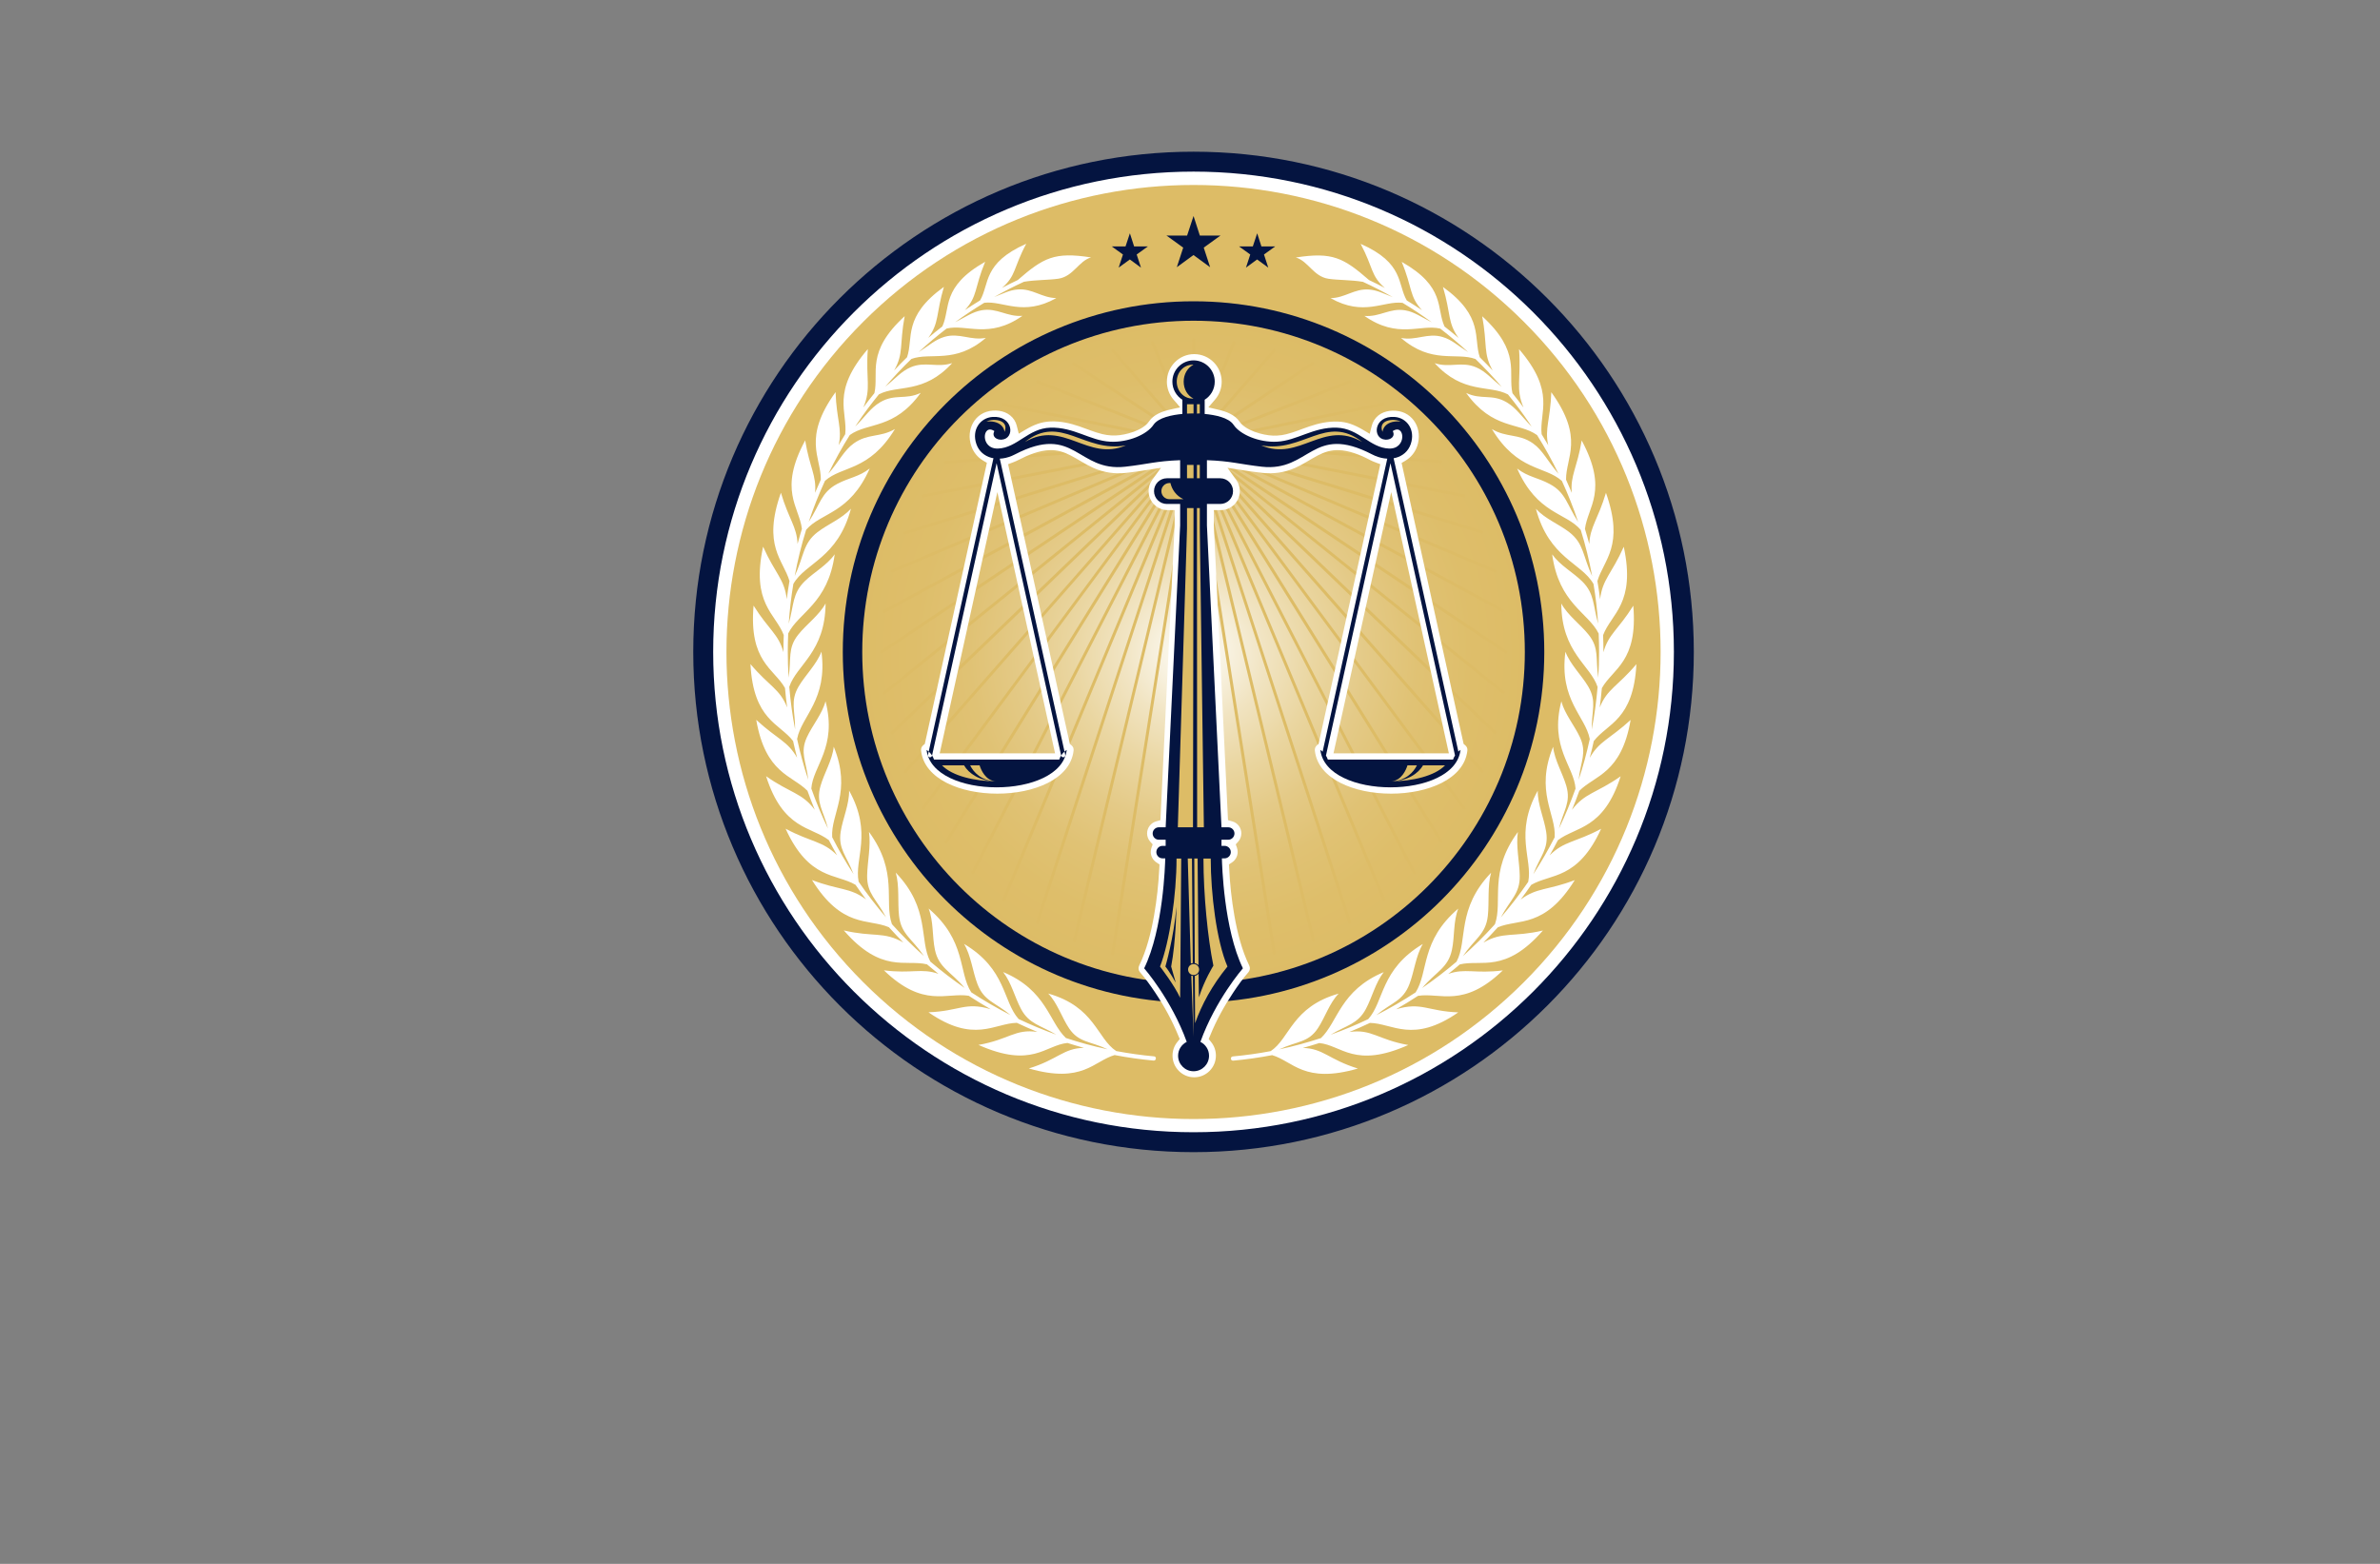 <?xml version="1.0" encoding="utf-8"?>
<!-- Generator: Adobe Illustrator 27.8.1, SVG Export Plug-In . SVG Version: 6.00 Build 0)  -->
<svg version="1.1" xmlns="http://www.w3.org/2000/svg" xmlns:xlink="http://www.w3.org/1999/xlink" x="0px" y="0px"
	 viewBox="0 0 350 230" style="enable-background:new 0 0 350 230;" xml:space="preserve">
<rect x="0" y="0" width="350" height="230" fill="#808080" stroke="none"/>
<style type="text/css">
	.st0{fill:#F5FFCA;}
	.st1{fill:#FFE8CA;}
	.st2{fill:#CAFFD6;}
	.st3{fill:#CCFDFF;}
	.st4{fill:#FFE4CA;}
	.st5{fill:#FFF5CC;}
	.st6{fill:#C72D2D;}
	.st7{fill:#00030E;}
	.st8{fill:#1A2655;}
	.st9{fill:#001044;}
	.st10{fill:#FFFAD4;}
	.st11{fill:#465EAA;}
	.st12{fill:#C7FEFF;}
	.st13{fill:#003F49;}
	.st14{fill:#8E032B;}
	.st15{fill:#87622B;}
	.st16{fill:#83014C;}
	.st17{fill:#B72204;}
	.st18{fill:#015254;}
	.st19{fill:#5B9C40;}
	.st20{fill:#0055B6;}
	.st21{fill-rule:evenodd;clip-rule:evenodd;fill:#3A1D03;}
	.st22{fill-rule:evenodd;clip-rule:evenodd;fill:#723600;}
	.st23{fill:#00438D;}
	.st24{fill:#162E50;}
	.st25{fill:#F6921E;}
	.st26{fill:#00237A;}
	.st27{fill:#563B00;}
	.st28{fill:#00FFB6;}
	.st29{fill:#9500FF;}
	.st30{fill:#440000;}
	.st31{fill:#45EDFF;}
	.st32{fill:#CC7F7F;}
	.st33{fill-rule:evenodd;clip-rule:evenodd;fill:#FFFFFF;}
	.st34{fill-rule:evenodd;clip-rule:evenodd;fill:#DDBC66;}
	.st35{fill-rule:evenodd;clip-rule:evenodd;fill:#041440;}
	.st36{fill-rule:evenodd;clip-rule:evenodd;fill:url(#SVGID_1_);}
	.st37{fill:#041440;}
	.st38{fill-rule:evenodd;clip-rule:evenodd;fill:url(#SVGID_00000106107249463864202270000013824639574788610206_);}
	.st39{fill-rule:evenodd;clip-rule:evenodd;fill:#A47B3E;}
	.st40{fill:#102D56;}
	.st41{fill:#BA9966;}
	.st42{fill:url(#SVGID_00000056409372048553443850000006813289676355842199_);}
	.st43{fill-rule:evenodd;clip-rule:evenodd;fill:url(#SVGID_00000101069365738484167110000001555708578982070945_);}
	.st44{fill:url(#SVGID_00000155109222040398069500000010141876990122454954_);}
	.st45{fill:#6D1B1B;}
	.st46{fill:#E8C052;}
	.st47{fill:#161314;}
	.st48{fill:#BD6A25;}
	.st49{fill:url(#SVGID_00000112624142592028217990000004045111726162101159_);}
	.st50{fill:#E0902C;}
	.st51{fill:#292F38;}
	.st52{fill:#E3B92E;}
	.st53{fill:#252D35;}
	.st54{fill:#D8A843;}
	.st55{fill:#4D479E;}
</style>
<g id="Layer_1">
</g>
<g id="Layer_2">
</g>
<g id="Layer_3">
</g>
<g id="Layer_4">
</g>
<g id="Layer_5">
</g>
<g id="Layer_6">
</g>
<g id="Layer_7">
</g>
<g id="Layer_8">
</g>
<g id="Layer_9">
</g>
<g id="Layer_10">
</g>
<g id="Layer_11">
</g>
<g id="Layer_12">
</g>
<g id="Layer_13">
</g>
<g id="Layer_14">
</g>
<g id="Layer_15">
	<g>
		<path class="st33" d="M125.15,45.52c27.82-27.82,72.91-27.82,100.73,0s27.82,72.91,0,100.73s-72.91,27.82-100.73,0
			S97.34,73.34,125.15,45.52z"/>
		<path class="st34" d="M126.95,47.32c26.82-26.82,70.31-26.82,97.14,0s26.82,70.31,0,97.14s-70.31,26.82-97.14,0
			S100.13,74.14,126.95,47.32z"/>
		<path class="st35" d="M175.52,22.31c20.32,0,38.71,8.23,52.02,21.55c13.31,13.31,21.55,31.71,21.55,52.02s-8.23,38.71-21.55,52.02
			c-13.31,13.31-31.71,21.55-52.02,21.55s-38.71-8.23-52.02-21.55s-21.55-31.71-21.55-52.02s8.23-38.71,21.55-52.02
			S155.2,22.31,175.52,22.31L175.52,22.31z M225.47,45.93c-12.78-12.78-30.44-20.69-49.95-20.69s-37.17,7.91-49.95,20.69
			c-12.78,12.78-20.69,30.44-20.69,49.95s7.91,37.17,20.69,49.95s30.44,20.69,49.95,20.69s37.17-7.91,49.95-20.69
			s20.69-30.44,20.69-49.95C246.16,76.38,238.26,58.72,225.47,45.93z"/>
		<radialGradient id="SVGID_1_" cx="175.519" cy="95.886" r="50.145" gradientUnits="userSpaceOnUse">
			<stop  offset="0" style="stop-color:#FFFFFF"/>
			<stop  offset="0.066" style="stop-color:#FAF6EA"/>
			<stop  offset="0.208" style="stop-color:#F1E4C2"/>
			<stop  offset="0.355" style="stop-color:#EAD6A1"/>
			<stop  offset="0.505" style="stop-color:#E4CA87"/>
			<stop  offset="0.659" style="stop-color:#E0C274"/>
			<stop  offset="0.82" style="stop-color:#DEBE6A"/>
			<stop  offset="1" style="stop-color:#DDBC66"/>
		</radialGradient>
		<path class="st36" d="M140.06,60.43c19.58-19.58,51.33-19.58,70.92,0s19.58,51.33,0,70.92s-51.33,19.58-70.92,0
			S120.48,80.01,140.06,60.43z"/>
		<path class="st35" d="M175.52,44.31c14.24,0,27.13,5.77,36.47,15.11c9.33,9.33,15.11,22.23,15.11,36.47s-5.77,27.13-15.11,36.47
			c-9.33,9.33-22.23,15.11-36.47,15.11c-14.24,0-27.13-5.77-36.47-15.11c-9.33-9.33-15.11-22.23-15.11-36.47s5.77-27.13,15.11-36.47
			C148.39,50.09,161.28,44.31,175.52,44.31L175.52,44.31z M209.97,61.44c-8.82-8.82-21-14.27-34.45-14.27
			c-13.45,0-25.63,5.45-34.45,14.27c-8.82,8.82-14.27,21-14.27,34.45s5.45,25.63,14.27,34.45c8.82,8.82,21,14.27,34.45,14.27
			c13.45,0,25.63-5.45,34.45-14.27c8.82-8.82,14.27-21,14.27-34.45C224.24,82.43,218.78,70.25,209.97,61.44z"/>
		<path class="st34" d="M175.3,49.97c0-0.12,0.1-0.22,0.22-0.22c0.12,0,0.22,0.1,0.22,0.22v14.06l5.52-13.75
			c0.04-0.11,0.17-0.16,0.28-0.12c0.11,0.04,0.16,0.17,0.12,0.28l-5.47,13.61l11.04-12.65c0.08-0.09,0.22-0.1,0.3-0.02
			c0.09,0.08,0.1,0.22,0.02,0.3l-10.81,12.39l16.17-10.8c0.1-0.07,0.23-0.04,0.3,0.06c0.07,0.1,0.04,0.23-0.06,0.3l-15.85,10.59
			l21.09-8.29c0.11-0.04,0.24,0.01,0.28,0.12c0.04,0.11-0.01,0.24-0.12,0.28l-20.63,8.11l25.46-5.22c0.12-0.02,0.23,0.05,0.25,0.17
			c0.02,0.12-0.05,0.23-0.17,0.25l-25.07,5.14l29.58-1.58c0.12-0.01,0.22,0.09,0.23,0.2c0.01,0.12-0.09,0.22-0.21,0.23l-29.11,1.55
			l33.04,2.49c0.12,0.01,0.21,0.11,0.2,0.23c-0.01,0.12-0.11,0.21-0.23,0.2l-32.74-2.47l36.16,7.07c0.12,0.02,0.19,0.14,0.17,0.25
			c-0.02,0.12-0.14,0.19-0.25,0.17l-35.79-7l38.53,11.92c0.11,0.03,0.18,0.16,0.14,0.27c-0.03,0.11-0.16,0.18-0.27,0.14L179.5,66.61
			l40.45,17.19c0.11,0.05,0.16,0.17,0.11,0.28s-0.17,0.16-0.28,0.11l-40.16-17.07l41.52,22.52c0.11,0.06,0.14,0.19,0.09,0.29
			c-0.06,0.11-0.19,0.14-0.29,0.09l-41.42-22.47l42.04,28.15c0.1,0.07,0.13,0.2,0.06,0.3c-0.07,0.1-0.2,0.13-0.3,0.06l-41.85-28.01
			l41.72,33.6c0.09,0.07,0.11,0.21,0.03,0.3c-0.07,0.09-0.21,0.11-0.3,0.03l-41.68-33.57l40.78,39.19c0.09,0.08,0.09,0.22,0.01,0.31
			c-0.08,0.09-0.22,0.09-0.31,0.01l-40.64-39.05l39.04,44.39c0.08,0.09,0.07,0.23-0.02,0.31c-0.09,0.08-0.23,0.07-0.31-0.02
			l-39.04-44.39l36.7,49.55c0.07,0.1,0.05,0.23-0.04,0.3c-0.1,0.07-0.23,0.05-0.3-0.04l-36.6-49.42l33.65,54.13
			c0.06,0.1,0.03,0.23-0.07,0.3c-0.1,0.06-0.23,0.03-0.3-0.07l-33.67-54.15l30.05,58.5c0.05,0.11,0.01,0.24-0.09,0.29
			c-0.11,0.05-0.24,0.01-0.29-0.09l-29.98-58.37l25.9,62.11c0.05,0.11-0.01,0.24-0.12,0.28c-0.11,0.05-0.24-0.01-0.28-0.12
			l-25.92-62.16l21.29,65.37c0.04,0.11-0.03,0.24-0.14,0.27s-0.24-0.03-0.27-0.14l-21.25-65.26l16.33,67.78
			c0.03,0.12-0.04,0.23-0.16,0.26c-0.12,0.03-0.23-0.04-0.26-0.16l-16.35-67.85l11.03,69.72c0.02,0.12-0.06,0.23-0.18,0.25
			c-0.12,0.02-0.23-0.06-0.25-0.18l-11.02-69.6l5.61,70.72c0.01,0.12-0.08,0.22-0.2,0.23c-0.12,0.01-0.22-0.08-0.23-0.2l-5.61-70.79
			v71.18c0,0.12-0.1,0.22-0.22,0.22s-0.22-0.1-0.22-0.22V70.72l-5.51,70.71c-0.01,0.12-0.11,0.21-0.23,0.2
			c-0.12-0.01-0.21-0.11-0.2-0.23l5.52-70.83l-11.03,69.7c-0.02,0.12-0.13,0.2-0.25,0.18c-0.12-0.02-0.2-0.13-0.18-0.25l11.02-69.62
			l-16.23,67.8c-0.03,0.12-0.14,0.19-0.26,0.16c-0.12-0.03-0.19-0.14-0.16-0.26l16.26-67.91l-21.28,65.35
			c-0.04,0.11-0.16,0.18-0.27,0.14c-0.11-0.04-0.18-0.16-0.14-0.27l21.26-65.28l-25.81,62.13c-0.05,0.11-0.17,0.16-0.28,0.12
			c-0.11-0.05-0.16-0.17-0.12-0.28L173.27,70l-30.03,58.45c-0.05,0.11-0.18,0.15-0.29,0.09c-0.11-0.05-0.15-0.18-0.09-0.29
			l30.01-58.42l-33.56,54.16c-0.06,0.1-0.2,0.13-0.3,0.07c-0.1-0.06-0.13-0.2-0.07-0.3l33.64-54.29l-36.65,49.5
			c-0.07,0.1-0.21,0.12-0.3,0.04c-0.1-0.07-0.12-0.21-0.04-0.3l36.65-49.48l-38.95,44.42c-0.08,0.09-0.22,0.1-0.3,0.02
			c-0.09-0.08-0.1-0.22-0.02-0.3l39.07-44.55l-40.7,39.12c-0.09,0.08-0.22,0.08-0.31-0.01c-0.08-0.09-0.08-0.22,0.01-0.31
			l40.72-39.13l-41.6,33.62c-0.09,0.07-0.23,0.06-0.3-0.03c-0.07-0.09-0.06-0.23,0.03-0.3l41.77-33.76l-41.92,28.06
			c-0.1,0.07-0.23,0.04-0.3-0.06c-0.07-0.1-0.04-0.23,0.06-0.3l41.98-28.1L130.1,90.13c-0.1,0.06-0.24,0.02-0.29-0.09
			c-0.06-0.1-0.02-0.24,0.09-0.29L171.5,67.1L131.26,84.2c-0.11,0.05-0.24,0-0.28-0.11s0-0.24,0.11-0.28l40.38-17.16l-38.32,11.93
			c-0.11,0.04-0.24-0.03-0.27-0.14s0.03-0.24,0.14-0.27l38.64-12.03l-35.86,7.01c-0.12,0.02-0.23-0.05-0.25-0.17
			c-0.02-0.12,0.05-0.23,0.17-0.25l36.1-7.06l-32.73,2.54c-0.12,0.01-0.22-0.08-0.23-0.2c-0.01-0.12,0.08-0.22,0.2-0.23l33.16-2.57
			l-29.16-1.56c-0.12-0.01-0.21-0.11-0.2-0.23c0.01-0.12,0.11-0.21,0.23-0.2l29.52,1.57l-25.1-5.07c-0.12-0.02-0.19-0.14-0.17-0.25
			c0.02-0.12,0.14-0.19,0.25-0.17l25.58,5.17l-20.67-8.13c-0.11-0.04-0.17-0.17-0.12-0.28c0.04-0.11,0.17-0.17,0.28-0.12l21.05,8.28
			l-15.91-10.53c-0.1-0.07-0.13-0.2-0.06-0.3s0.2-0.13,0.3-0.06l16.28,10.78l-10.83-12.41c-0.08-0.09-0.07-0.23,0.02-0.3
			c0.09-0.08,0.23-0.07,0.3,0.02l11.03,12.64l-5.55-13.58c-0.04-0.11,0.01-0.24,0.12-0.28c0.11-0.04,0.24,0.01,0.28,0.12l5.63,13.76
			V49.97L175.3,49.97z M175.62,64.76c-0.03,0.02-0.07,0.03-0.1,0.03c-0.04,0-0.07-0.01-0.11-0.03c-0.01,0.01-0.03,0.02-0.05,0.03
			c-0.05,0.02-0.11,0.02-0.16,0l-0.01,0.01c-0.06,0.05-0.13,0.06-0.19,0.05c-0.05,0.06-0.12,0.09-0.19,0.08
			c-0.04,0.06-0.11,0.1-0.18,0.1c-0.03,0.07-0.09,0.11-0.16,0.13c-0.02,0.07-0.08,0.12-0.15,0.14c-0.01,0.07-0.06,0.13-0.12,0.16
			c0,0.07-0.04,0.14-0.1,0.18c0.01,0.07-0.02,0.14-0.08,0.19c0.02,0.07,0,0.15-0.05,0.2c0.03,0.07,0.02,0.15-0.03,0.2
			c0.04,0.07,0.03,0.14,0,0.21c0.04,0.06,0.05,0.14,0.03,0.2c0.05,0.06,0.07,0.13,0.05,0.2l0.01,0.01c0.05,0.05,0.08,0.12,0.07,0.18
			c0.01,0,0.01,0.01,0.02,0.01c0.06,0.04,0.09,0.1,0.09,0.17c0.01,0,0.02,0.01,0.03,0.01c0.06,0.03,0.09,0.09,0.1,0.15
			c0.01,0,0.02,0.01,0.04,0.01c0.06,0.03,0.09,0.08,0.11,0.13c0.02,0,0.03,0.01,0.05,0.01c0.05,0.02,0.09,0.06,0.11,0.11
			c0.02,0,0.04,0,0.06,0.01c0.05,0.02,0.09,0.05,0.12,0.09c0.02,0,0.05,0,0.07,0c0.05,0.01,0.09,0.04,0.12,0.07
			c0.03-0.01,0.06-0.01,0.08,0c0.04,0.01,0.08,0.03,0.12,0.06c0.03-0.01,0.06-0.02,0.1-0.01c0.04,0,0.08,0.02,0.11,0.04
			c0.03-0.02,0.07-0.03,0.1-0.03c0.04,0,0.07,0.01,0.1,0.03c0.03-0.02,0.07-0.04,0.11-0.04c0.03,0,0.06,0,0.09,0.01
			c0.03-0.03,0.07-0.05,0.11-0.06c0.03,0,0.06,0,0.09,0c0.03-0.04,0.07-0.06,0.12-0.07c0.02-0.01,0.05-0.01,0.07-0.01
			c0.03-0.04,0.07-0.08,0.12-0.09c0.02-0.01,0.04-0.01,0.06-0.01c0.02-0.05,0.06-0.09,0.12-0.11c0.02-0.01,0.03-0.01,0.05-0.01
			c0.02-0.05,0.05-0.1,0.11-0.13c0.01-0.01,0.02-0.01,0.04-0.01c0.01-0.06,0.04-0.12,0.1-0.15c0.01-0.01,0.02-0.01,0.03-0.01
			c0-0.06,0.03-0.13,0.09-0.17c0.01,0,0.01-0.01,0.02-0.01c-0.01-0.07,0.02-0.14,0.07-0.19l0.01-0.01c-0.02-0.07,0-0.14,0.05-0.2
			c-0.03-0.07-0.02-0.14,0.03-0.2c-0.03-0.06-0.03-0.14,0-0.21c-0.04-0.06-0.05-0.14-0.03-0.21c-0.05-0.05-0.07-0.13-0.05-0.2
			c-0.06-0.04-0.09-0.12-0.08-0.19c-0.06-0.04-0.1-0.11-0.1-0.18c-0.07-0.03-0.11-0.09-0.13-0.16c-0.07-0.02-0.12-0.08-0.14-0.15
			c-0.07-0.01-0.13-0.06-0.16-0.12c-0.07,0-0.14-0.04-0.18-0.1c-0.07,0.01-0.14-0.02-0.19-0.08c-0.07,0.02-0.14,0-0.19-0.05
			l-0.01-0.01c-0.05,0.02-0.11,0.02-0.16,0C175.65,64.78,175.64,64.77,175.62,64.76z"/>
		<path class="st33" d="M169.72,155.36c-1.88-0.17-3.74-0.44-5.57-0.78c-2.83-1.85-3.13-6.51-10-8.46c1.35,1.39,2,3.53,3.07,5.12
			c1.42,2.11,3.05,1.85,5.66,3.08c-2.09-0.44-4.13-1-6.13-1.66c-2.49-2.35-2.82-7.01-9.23-9.7c1.24,1.6,1.69,3.67,2.63,5.43
			c1.18,2.22,2.86,2.39,5.19,3.78c-1.89-0.68-3.74-1.44-5.54-2.3c-2.35-2.6-1.77-7.32-8.03-11.05c1.04,1.74,1.26,4.06,1.98,5.93
			c0.96,2.48,2.58,2.64,4.86,4.54c-1.99-1.01-3.92-2.13-5.78-3.35c-1.92-2.97-0.69-7.57-6.27-12.32c0.75,1.9,0.51,4.1,0.93,6.07
			c0.56,2.66,2.36,3.21,4.38,5.61c-1.76-1.2-3.44-2.5-5.06-3.88c-1.68-3.18,0.04-7.74-5.08-13.08c0.56,1.96,0.26,4.35,0.48,6.35
			c0.3,2.7,1.91,3.35,3.67,5.92c-1.6-1.42-3.12-2.93-4.56-4.52c-0.06-0.06-0.11-0.12-0.16-0.19c-1.19-3.36,0.99-7.61-3.37-13.55
			c0.31,2.02-0.24,4.42-0.27,6.43c-0.04,2.67,1.39,3.47,2.78,6.14c-1.43-1.67-2.78-3.42-4.03-5.24c-0.67-3.39,2.1-7.08-1.4-13.4
			c0.03,2.01-0.93,4.09-1.24,6.04c-0.4,2.56,0.88,3.54,1.89,6.24c-1.14-1.75-2.19-3.56-3.14-5.43c-0.24-3.4,2.93-6.69,0.23-13.31
			c-0.21,1.98-1.42,3.9-1.95,5.78c-0.7,2.44,0.41,3.56,1.1,6.26c-0.92-1.91-1.74-3.87-2.45-5.89c0.24-3.32,3.84-6.06,2.09-12.84
			c-0.49,1.88-1.95,3.57-2.75,5.32c-1.03,2.26-0.08,3.5,0.21,6.23c-0.65-1.96-1.2-3.96-1.64-6c0.63-3.36,4.52-5.73,3.58-12.84
			c-0.7,1.86-2.35,3.42-3.35,5.11c-1.28,2.18-0.5,3.55-0.52,6.33c-0.4-2.05-0.68-4.14-0.86-6.26c1.08-3.26,5.28-5.06,5.34-12.27
			c-0.95,1.75-2.81,3.06-4.03,4.6c-1.59,2.01-0.98,3.49-1.41,6.32c-0.08-1.26-0.12-2.54-0.12-3.82c0-0.9,0.03-1.79,0.06-2.68
			c1.53-3.1,5.86-4.4,6.84-11.65c-1.17,1.65-3.02,2.6-4.43,3.99c-1.81,1.79-1.56,3.46-2.33,6.21c0.13-1.97,0.36-3.92,0.68-5.84
			c1.79-3.15,6.5-3.73,8.47-11.06c-1.38,1.5-3.33,2.23-4.91,3.44c-2.17,1.67-1.97,3.48-3.36,6.46c0.43-2.31,0.99-4.58,1.68-6.8
			c2.22-2.59,6.39-2.32,9.35-9.02c-1.61,1.26-3.02,1.33-4.8,2.28c-2.37,1.28-2.48,3-4.17,5.57c0.69-2.06,1.49-4.07,2.39-6.03
			c2.52-2.25,6.49-1.38,10.29-7.62c-2.18,1.28-3.97,0.62-6.04,2.1c-1.46,1.04-2.12,2.59-3.75,4.47c0.95-1.96,2-3.86,3.15-5.69
			c2.68-1.92,6.52-0.77,10.43-6.2c-2.25,1.07-3.78,0.1-5.95,1.37c-1.43,0.84-2.14,2.05-3.68,3.58c0.1-0.15,0.2-0.31,0.3-0.46
			c0.99-1.47,2.06-2.89,3.18-4.27c2.77-1.45,6.56,0.01,10.78-4.6c-2.22,0.74-3.96-0.31-6.12,0.62c-1.4,0.61-2.2,1.63-3.73,2.86
			c1.22-1.43,2.51-2.79,3.85-4.09c2.83-1.04,6.43,0.81,10.95-3.1c-2.21,0.44-3.9-0.79-6.08-0.15c-1.39,0.41-2.25,1.27-3.8,2.24
			c1.32-1.22,2.69-2.37,4.11-3.46c2.91-0.7,6.23,1.59,11.15-1.87c-2.24,0.19-3.76-1.22-5.99-0.82c-1.39,0.25-2.33,0.99-3.92,1.76
			c1.39-1.01,2.83-1.97,4.3-2.86c2.78-0.33,5.68,2.07,10.59-0.69c-2.13-0.03-3.51-1.43-5.64-1.27c-1.26,0.09-2.12,0.59-3.51,1.12
			c1.43-0.81,2.89-1.56,4.39-2.25c1.72-0.29,3.63-0.24,5.06-0.45c2.22-0.33,2.98-2.61,4.81-3.13c-5.4-0.84-7,0.04-10.77,3.32
			c-0.79,0.37-1.56,0.76-2.33,1.16c2.09-1.78,1.67-2.95,3.57-6.49c-6.44,2.85-5.39,5.94-6.79,8.33c-0.76,0.46-1.5,0.94-2.24,1.43
			c1.9-2.03,1.38-3.25,2.99-7.11c-6.5,3.69-5.06,6.83-6.3,9.51c-0.7,0.54-1.39,1.1-2.07,1.68c1.65-2.24,1.12-3.53,2.3-7.5
			c-6.08,4.38-4.45,7.53-5.42,10.35c-0.65,0.63-1.28,1.28-1.9,1.94c1.44-2.51,0.76-3.76,1.55-7.98c-5.76,5.29-3.76,8.3-4.45,11.32
			c-0.56,0.69-1.1,1.39-1.63,2.11c1.2-2.82,0.34-4.05,0.66-8.59c-5.43,6.32-2.95,9.23-3.32,12.51c-0.33,0.53-0.65,1.07-0.97,1.62
			c0.56-2.44-0.32-3.76-0.45-7.8c-4.9,6.79-2.13,9.57-2.17,12.87c-0.29,0.64-0.58,1.29-0.85,1.94c0.25-2.53-0.8-3.7-1.45-7.71
			c-3.97,7.36-0.88,9.75-0.48,13.01c-0.23,0.74-0.44,1.48-0.64,2.22c-0.11-2.56-1.28-3.6-2.45-7.53c-2.76,7.82,0.35,9.86,1.26,12.98
			c-0.15,0.88-0.29,1.77-0.4,2.67c-0.34-2.97-1.69-3.71-3.48-7.72c-1.79,8.34,1.83,9.83,3.04,13c-0.03,0.81-0.05,1.62-0.05,2.44
			c0,0.03,0,0.05,0,0.08c-0.73-2.69-2.15-3.27-4.39-6.85c-0.71,8.25,3.01,9.26,4.62,12.12c0.08,0.96,0.19,1.91,0.32,2.86
			c-1.1-2.77-2.6-3.07-5.4-6.38c0.44,8.25,4.28,8.71,6.27,11.31c0.18,0.83,0.38,1.65,0.59,2.46c-1.39-2.46-2.93-2.73-6.01-5.57
			c1.38,7.93,5.25,8.12,7.53,10.43c0.34,0.94,0.7,1.88,1.08,2.8c-1.88-2.52-3.57-2.42-7.16-4.94c2.51,7.86,6.6,7.38,9.23,9.4
			c0.39,0.75,0.79,1.5,1.21,2.23c-2.11-2.13-3.78-1.88-7.57-3.91c3.44,7.55,7.43,6.57,10.28,8.25c0.5,0.73,1.02,1.45,1.55,2.16
			c-2.34-1.78-3.97-1.34-7.95-2.86c4.44,7.13,8.26,5.64,11.31,6.94c0.04,0.05,0.08,0.1,0.13,0.14c0.65,0.72,1.32,1.42,2,2.11
			c-2.89-1.67-4.4-0.75-8.76-1.78c5.56,6.39,9.07,4.22,12.23,4.99c0.56,0.48,1.12,0.94,1.69,1.4c-2.46-0.89-3.98,0-8.02-0.52
			c5.8,5.6,9.22,3.22,12.47,3.74c1.05,0.69,2.13,1.35,3.23,1.98c-3.73-1.13-4.63,0.29-9.15,0.45c6.69,4.64,9.69,1.61,12.99,1.55
			c1,0.47,2.01,0.92,3.03,1.34c-3.29-0.49-4.19,1.13-8.67,1.91c7.91,3.51,9.8,0.03,13.09-0.29c0.8,0.26,1.61,0.49,2.42,0.72
			c-3.04,0.06-3.81,1.71-8.1,3.03c7.91,2.28,9.55-1.09,12.61-1.97c1.88,0.36,3.79,0.63,5.73,0.81c0.17,0.02,0.32-0.11,0.34-0.28
			C170.01,155.52,169.89,155.37,169.72,155.36z M239.8,105.88c-3.09,2.83-4.62,3.11-6.01,5.57c0.22-0.81,0.41-1.64,0.59-2.46
			c1.99-2.6,5.83-3.06,6.27-11.31c-2.8,3.31-4.29,3.61-5.4,6.38c0.13-0.95,0.23-1.9,0.32-2.86c1.61-2.86,5.33-3.87,4.62-12.12
			c-2.24,3.58-3.66,4.17-4.39,6.85c0-0.03,0-0.05,0-0.08c0-0.82-0.02-1.63-0.05-2.44c1.2-3.17,4.82-4.66,3.04-13
			c-1.79,4.02-3.14,4.76-3.48,7.72c-0.11-0.9-0.25-1.79-0.4-2.67c0.91-3.12,4.02-5.15,1.26-12.98c-1.18,3.93-2.34,4.97-2.45,7.53
			c-0.2-0.75-0.42-1.49-0.64-2.22c0.4-3.26,3.49-5.64-0.48-13.01c-0.66,4.01-1.71,5.18-1.45,7.71c-0.27-0.65-0.56-1.3-0.85-1.94
			c-0.04-3.3,2.73-6.07-2.17-12.87c-0.13,4.04-1,5.35-0.45,7.8c-0.31-0.54-0.64-1.08-0.97-1.62c-0.37-3.28,2.11-6.19-3.32-12.51
			c0.32,4.53-0.54,5.77,0.66,8.59c-0.53-0.72-1.07-1.42-1.63-2.11c-0.69-3.02,1.31-6.04-4.45-11.32c0.79,4.22,0.11,5.47,1.55,7.98
			c-0.62-0.66-1.25-1.3-1.9-1.94c-0.97-2.82,0.65-5.97-5.42-10.35c1.18,3.97,0.66,5.26,2.3,7.5c-0.68-0.57-1.36-1.13-2.07-1.68
			c-1.24-2.68,0.2-5.82-6.3-9.51c1.61,3.86,1.09,5.07,2.99,7.11c-0.73-0.49-1.48-0.97-2.24-1.43c-1.4-2.4-0.35-5.49-6.79-8.33
			c1.89,3.54,1.48,4.71,3.57,6.49c-0.77-0.4-1.54-0.79-2.33-1.16c-3.77-3.28-5.37-4.16-10.77-3.32c1.83,0.52,2.59,2.8,4.81,3.13
			c1.43,0.21,3.34,0.16,5.06,0.45c1.5,0.69,2.96,1.44,4.39,2.25c-1.39-0.53-2.25-1.03-3.51-1.12c-2.13-0.16-3.51,1.24-5.64,1.27
			c4.91,2.76,7.81,0.35,10.59,0.69c1.48,0.89,2.91,1.85,4.3,2.86c-1.59-0.78-2.53-1.52-3.92-1.76c-2.23-0.39-3.74,1.02-5.99,0.82
			c4.93,3.46,8.24,1.17,11.15,1.87c1.42,1.09,2.79,2.25,4.11,3.46c-1.55-0.97-2.41-1.84-3.8-2.24c-2.18-0.64-3.87,0.59-6.08,0.15
			c4.52,3.91,8.11,2.06,10.95,3.1c1.34,1.3,2.63,2.66,3.85,4.09c-1.54-1.23-2.33-2.25-3.73-2.86c-2.16-0.94-3.9,0.12-6.12-0.62
			c4.22,4.61,8.01,3.15,10.78,4.6c1.12,1.37,2.18,2.79,3.18,4.27c0.1,0.15,0.2,0.31,0.3,0.46c-1.53-1.53-2.25-2.74-3.68-3.58
			c-2.16-1.27-3.7-0.3-5.95-1.37c3.91,5.43,7.75,4.28,10.43,6.2c1.15,1.83,2.2,3.73,3.15,5.69c-1.63-1.88-2.29-3.43-3.75-4.47
			c-2.08-1.47-3.87-0.81-6.04-2.1c3.79,6.24,7.77,5.37,10.29,7.62c0.9,1.95,1.7,3.96,2.39,6.03c-1.68-2.57-1.8-4.3-4.17-5.57
			c-1.77-0.96-3.19-1.03-4.8-2.28c2.96,6.71,7.13,6.43,9.35,9.02c0.69,2.21,1.25,4.48,1.68,6.8c-1.39-2.97-1.2-4.78-3.36-6.46
			c-1.58-1.22-3.53-1.94-4.91-3.44c1.97,7.32,6.68,7.9,8.47,11.06c0.32,1.92,0.55,3.86,0.68,5.84c-0.78-2.76-0.52-4.42-2.33-6.21
			c-1.41-1.39-3.26-2.35-4.43-3.99c0.98,7.25,5.32,8.55,6.84,11.65c0.04,0.89,0.06,1.78,0.06,2.68c0,1.28-0.04,2.56-0.12,3.82
			c-0.43-2.83,0.18-4.32-1.41-6.32c-1.22-1.54-3.07-2.85-4.03-4.6c0.05,7.21,4.26,9.02,5.34,12.27c-0.18,2.12-0.47,4.21-0.86,6.26
			c-0.02-2.78,0.77-4.15-0.52-6.33c-1-1.69-2.65-3.24-3.35-5.11c-0.94,7.11,2.95,9.49,3.58,12.84c-0.44,2.04-0.99,4.05-1.64,6
			c0.3-2.73,1.24-3.97,0.21-6.23c-0.8-1.75-2.26-3.44-2.75-5.32c-1.75,6.78,1.86,9.52,2.09,12.84c-0.72,2.02-1.54,3.98-2.45,5.89
			c0.68-2.7,1.79-3.83,1.1-6.26c-0.54-1.88-1.74-3.81-1.95-5.78c-2.7,6.62,0.47,9.91,0.23,13.31c-0.96,1.87-2,3.68-3.14,5.43
			c1.01-2.7,2.29-3.68,1.89-6.24c-0.3-1.96-1.27-4.03-1.24-6.04c-3.5,6.32-0.72,10.02-1.4,13.4c-1.25,1.82-2.59,3.57-4.03,5.24
			c1.4-2.66,2.83-3.47,2.78-6.14c-0.03-2.02-0.58-4.41-0.27-6.43c-4.36,5.93-2.18,10.19-3.37,13.55c-0.06,0.06-0.11,0.12-0.16,0.19
			c-1.44,1.59-2.96,3.09-4.56,4.52c1.76-2.58,3.37-3.22,3.67-5.92c0.22-2-0.08-4.38,0.48-6.35c-5.12,5.35-3.4,9.91-5.08,13.08
			c-1.61,1.38-3.3,2.67-5.06,3.88c2.03-2.4,3.82-2.95,4.38-5.61c0.42-1.97,0.18-4.17,0.93-6.07c-5.58,4.75-4.35,9.35-6.27,12.32
			c-1.86,1.22-3.79,2.34-5.78,3.35c2.28-1.89,3.9-2.06,4.86-4.54c0.72-1.87,0.94-4.19,1.98-5.93c-6.26,3.73-5.68,8.45-8.03,11.05
			c-1.8,0.86-3.65,1.63-5.54,2.3c2.33-1.39,4-1.56,5.19-3.78c0.94-1.76,1.39-3.83,2.63-5.43c-6.42,2.69-6.74,7.34-9.23,9.7
			c-2,0.66-4.04,1.21-6.13,1.66c2.62-1.23,4.25-0.97,5.66-3.08c1.06-1.59,1.72-3.74,3.07-5.12c-6.88,1.95-7.17,6.61-10,8.46
			c-1.83,0.35-3.69,0.61-5.57,0.78c-0.17,0.02-0.3,0.17-0.28,0.34c0.02,0.17,0.17,0.3,0.34,0.28c1.94-0.18,3.85-0.45,5.73-0.81
			c3.06,0.89,4.7,4.26,12.61,1.97c-4.29-1.32-5.06-2.96-8.1-3.03c0.81-0.22,1.62-0.46,2.42-0.72c3.29,0.32,5.18,3.8,13.09,0.29
			c-4.48-0.78-5.38-2.4-8.67-1.91c1.02-0.42,2.04-0.87,3.03-1.34c3.31,0.05,6.31,3.09,12.99-1.55c-4.52-0.16-5.42-1.58-9.15-0.45
			c1.1-0.63,2.17-1.29,3.23-1.98c3.26-0.52,6.67,1.85,12.47-3.74c-4.04,0.52-5.56-0.37-8.02,0.52c0.57-0.46,1.14-0.92,1.69-1.4
			c3.16-0.78,6.66,1.4,12.23-4.99c-4.36,1.03-5.87,0.11-8.76,1.78c0.68-0.69,1.35-1.39,2-2.11c0.04-0.05,0.08-0.1,0.13-0.14
			c3.05-1.29,6.87,0.2,11.31-6.94c-3.98,1.52-5.61,1.08-7.95,2.86c0.53-0.71,1.05-1.43,1.55-2.16c2.85-1.68,6.84-0.7,10.28-8.25
			c-3.78,2.03-5.46,1.78-7.57,3.91c0.42-0.73,0.82-1.48,1.21-2.23c2.62-2.02,6.72-1.54,9.23-9.4c-3.59,2.52-5.27,2.43-7.16,4.94
			c0.38-0.92,0.74-1.85,1.08-2.8C234.55,114,238.43,113.81,239.8,105.88z M177.71,59.91l0.98-1.15c0.63-0.73,0.97-1.66,0.97-2.63
			c0-2.22-1.79-4.03-4.02-4.05c0,0-0.01,0-0.01,0h-0.02c-2.22,0.01-4.01,1.83-4.01,4.05c0,0.96,0.34,1.9,0.97,2.63l0.98,1.15
			l-1.48,0.33c-1.12,0.25-2.43,0.73-3.09,1.73c-0.89,1.34-3.43,2.03-4.96,2.08c-0.2,0.01-0.4,0-0.61-0.01
			c-0.45-0.02-0.89-0.1-1.33-0.2c-1.16-0.28-2.25-0.76-3.37-1.14c-1.36-0.46-2.73-0.77-4.18-0.72c-1.36,0.04-2.5,0.5-3.66,1.18
			l-1.05,0.62l-0.3-1.18c-0.07-0.29-0.19-0.57-0.35-0.82c-0.69-1.08-1.94-1.48-3.17-1.39c-2.66,0.19-3.99,2.81-3.16,5.21
			c0.31,0.9,0.9,1.64,1.72,2.13l0.57,0.34L136,109.41l-0.24,0.2c-0.24,0.2-0.34,0.49-0.31,0.79c0.96,8.43,21.47,8.43,22.43,0
			c0.04-0.31-0.07-0.59-0.31-0.79l-0.24-0.2l-9.08-41.14l0.75-0.28c0.27-0.1,0.53-0.22,0.79-0.35c1.41-0.73,3.05-1.41,4.66-1.44
			c1.09-0.02,2.02,0.28,2.97,0.77c1.13,0.58,2.19,1.32,3.35,1.84c1.59,0.7,3.19,0.93,4.91,0.73c0.96-0.11,1.91-0.25,2.87-0.4
			l2.18-0.34l-1.29,1.78c-0.35,0.48-0.53,1.05-0.53,1.64c0,1.55,1.26,2.8,2.8,2.8h1.03v2.21l-2.09,43.39l-0.63,0.18
			c-0.78,0.22-1.33,0.95-1.33,1.76c0,0.45,0.16,0.88,0.46,1.22l0.36,0.4l-0.18,0.51c-0.07,0.19-0.1,0.4-0.1,0.61
			c0,0.62,0.32,1.2,0.84,1.54l0.44,0.29l-0.03,0.53c-0.12,2.35-0.36,4.7-0.77,7.02c-0.44,2.46-1.08,5.06-2.18,7.32
			c-0.17,0.35-0.12,0.71,0.13,1c0.82,0.94,1.54,1.96,2.23,2.99c1.33,1.99,2.48,4.1,3.39,6.32l0.21,0.5l-0.34,0.42
			c-0.47,0.57-0.72,1.28-0.72,2.02c0,1.76,1.43,3.19,3.19,3.19c1.76,0,3.19-1.43,3.19-3.19c0-0.74-0.25-1.45-0.72-2.02l-0.34-0.42
			l0.21-0.5c0.9-2.22,2.06-4.33,3.39-6.32c0.69-1.04,1.41-2.06,2.23-2.99c0.25-0.29,0.3-0.66,0.13-1c-1.1-2.26-1.74-4.85-2.18-7.32
			c-0.41-2.32-0.66-4.67-0.77-7.02l-0.03-0.53l0.44-0.29c0.52-0.34,0.84-0.92,0.84-1.54c0-0.21-0.03-0.41-0.1-0.61l-0.18-0.51
			l0.36-0.4c0.3-0.34,0.46-0.77,0.46-1.22c0-0.82-0.54-1.54-1.33-1.76l-0.63-0.18l-2.09-43.39v-2.21h1.03c1.55,0,2.8-1.26,2.8-2.8
			c0-0.59-0.18-1.17-0.53-1.64l-1.29-1.78l2.18,0.34c0.95,0.15,1.91,0.29,2.87,0.4c1.73,0.19,3.32-0.03,4.91-0.73
			c1.16-0.51,2.22-1.25,3.35-1.84c0.96-0.49,1.89-0.79,2.97-0.77c1.61,0.03,3.25,0.7,4.66,1.44c0.25,0.13,0.52,0.25,0.79,0.35
			l0.75,0.28l-9.08,41.14l-0.24,0.2c-0.24,0.2-0.34,0.49-0.31,0.79c0.96,8.43,21.47,8.43,22.43,0c0.04-0.31-0.07-0.59-0.31-0.79
			l-0.24-0.2l-9.12-41.32l0.57-0.34c0.82-0.49,1.41-1.23,1.72-2.13c0.83-2.4-0.5-5.02-3.16-5.21c-1.24-0.09-2.48,0.3-3.17,1.39
			c-0.16,0.25-0.28,0.53-0.35,0.82l-0.3,1.18l-1.05-0.62c-1.16-0.68-2.3-1.14-3.66-1.18c-1.45-0.05-2.82,0.26-4.18,0.72
			c-1.13,0.38-2.21,0.86-3.37,1.14c-0.44,0.11-0.88,0.18-1.33,0.2c-0.2,0.01-0.4,0.01-0.61,0.01c-1.53-0.05-4.07-0.75-4.96-2.08
			c-0.66-0.99-1.98-1.48-3.09-1.73L177.71,59.91L177.71,59.91z M155.16,110.8h-16.97l8.48-38.43L155.16,110.8L155.16,110.8z
			 M204.59,72.37l8.48,38.43h-16.97L204.59,72.37z"/>
		<path class="st37" d="M175.52,31.77l0.93,2.88l3.03-0.01l-2.46,1.78l0.94,2.88l-2.45-1.79l-2.45,1.79l0.94-2.88l-2.46-1.78
			l3.03,0.01L175.52,31.77z M166.16,34.31l0.62,1.93l2.03,0l-1.65,1.19l0.63,1.93l-1.64-1.2l-1.64,1.2l0.63-1.93l-1.65-1.19l2.03,0
			L166.16,34.31z M184.88,34.31l0.62,1.93l2.03,0l-1.65,1.19l0.63,1.93l-1.64-1.2l-1.64,1.2l0.63-1.93l-1.65-1.19l2.03,0
			L184.88,34.31z M207.46,65.32c-0.72,2.1-3.28,2.76-5.68,1.51c-8.81-4.58-9.13,2.6-16.22,1.81c-3.27-0.37-4.51-0.83-8.07-0.96v2.66
			h1.95c1.05,0,1.89,0.85,1.89,1.89c0,1.05-0.84,1.89-1.89,1.89h-1.95v3.15l2.14,44.4h0.99c0.51,0,0.92,0.41,0.92,0.91
			c0,0.51-0.41,0.92-0.92,0.92h-0.99v0.9h0.45c0.51,0,0.92,0.41,0.92,0.92c0,0.5-0.41,0.92-0.92,0.92h-0.39
			c0.02,0.87,0.28,10.41,3.09,16.17c0,0-4.01,4.59-6.25,10.82c0.75,0.37,1.27,1.14,1.27,2.04c0,1.26-1.02,2.28-2.28,2.28
			c-1.25,0-2.27-1.02-2.27-2.28c0-0.9,0.52-1.67,1.27-2.04c-2.24-6.23-6.26-10.82-6.26-10.82c2.82-5.76,3.08-15.3,3.1-16.17h-0.4
			c-0.5,0-0.91-0.42-0.91-0.92c0-0.51,0.41-0.92,0.91-0.92h0.46v-0.9h-1c-0.5,0-0.91-0.41-0.91-0.92c0-0.5,0.41-0.91,0.91-0.91h1
			l2.13-44.4v-3.15h-1.95c-1.04,0-1.89-0.84-1.89-1.89c0-1.04,0.85-1.89,1.89-1.89h1.95v-2.66c-3.56,0.13-4.79,0.59-8.07,0.96
			c-7.08,0.79-7.41-6.39-16.22-1.81c-2.39,1.25-4.95,0.59-5.67-1.51c-0.73-2.1,0.55-3.87,2.36-4c3.07-0.23,3.35,3.2,1.37,3.34
			c-0.76,0.06-1.51-0.45-1.09-1.26c-1.78-1.2-2.14,2.66,0.54,2.57c2.83-0.1,4.43-2.97,7.68-3.07c3.47-0.11,5.85,1.91,8.8,2.06
			c2.66,0.14,5.44-1.06,6.38-2.48c0.73-1.08,2.77-1.46,4.25-1.6v-2.09c-0.88-0.55-1.47-1.54-1.47-2.66c0-1.72,1.39-3.12,3.11-3.13
			c0,0,0,0,0.01,0c1.72,0.01,3.11,1.41,3.11,3.13c0,1.12-0.59,2.11-1.48,2.66v2.09c1.48,0.14,3.53,0.52,4.25,1.6
			c0.94,1.42,3.73,2.62,6.38,2.48c2.96-0.15,5.34-2.17,8.8-2.06c3.26,0.1,4.85,2.97,7.68,3.07c2.69,0.09,2.33-3.77,0.55-2.57
			c0.42,0.81-0.33,1.32-1.1,1.26c-1.97-0.14-1.7-3.57,1.38-3.34C206.9,61.45,208.18,63.22,207.46,65.32z M194.17,110.29
			c0,0,0.79,0.47,1.1,1.42h18.41c0.32-0.95,1.1-1.42,1.1-1.42C213.95,117.63,195.01,117.63,194.17,110.29z M156.87,110.29
			c0,0-0.79,0.47-1.1,1.42h-18.41c-0.32-0.95-1.1-1.42-1.1-1.42C137.09,117.63,156.03,117.63,156.87,110.29z M194.99,111.14
			c-0.04,0.16-0.2,0.27-0.36,0.23c-0.16-0.04-0.27-0.2-0.23-0.36l9.79-44.36c0-0.01,0.01-0.03,0.01-0.04l0-0.01l0,0
			c0.02-0.04,0.04-0.07,0.07-0.1l0,0l0,0c0.03-0.03,0.06-0.05,0.1-0.07l0,0l0.01,0c0.03-0.01,0.06-0.02,0.09-0.02h0h0h0.01h0.01
			h0.01h0h0c0.03,0,0.06,0.01,0.09,0.02l0.01,0l0,0c0.04,0.02,0.07,0.04,0.1,0.07l0,0l0,0c0.03,0.03,0.05,0.06,0.07,0.1l0,0l0,0.01
			c0,0.01,0.01,0.03,0.01,0.04l9.79,44.36c0.04,0.16-0.07,0.33-0.23,0.36s-0.33-0.07-0.36-0.23l-9.5-43.02L194.99,111.14z
			 M156.65,111.01c0.04,0.16-0.07,0.33-0.23,0.36s-0.33-0.07-0.36-0.23l-9.5-43.02l-9.5,43.02c-0.04,0.16-0.2,0.27-0.36,0.23
			c-0.16-0.04-0.27-0.2-0.23-0.36l9.79-44.36c0-0.01,0.01-0.03,0.01-0.04l0-0.01l0,0c0.02-0.04,0.04-0.07,0.07-0.1l0,0l0,0
			c0.03-0.03,0.06-0.05,0.1-0.07l0,0l0.01,0c0.03-0.01,0.06-0.02,0.09-0.02h0h0h0.01h0.01h0.01h0h0c0.03,0,0.06,0.01,0.09,0.02
			l0.01,0l0,0c0.04,0.02,0.07,0.04,0.1,0.07l0,0l0,0c0.03,0.03,0.05,0.06,0.07,0.1l0,0l0,0.01c0,0.01,0.01,0.03,0.01,0.04
			L156.65,111.01z"/>
		<path class="st34" d="M175.37,53.64c0.05,0,0.09,0,0.14,0.01c-0.84,0.4-1.44,1.36-1.44,2.48s0.59,2.08,1.44,2.48
			c-0.05,0-0.09,0.01-0.14,0.01c-1.28,0-2.32-1.11-2.32-2.49C173.05,54.75,174.09,53.64,175.37,53.64L175.37,53.64z M205.97,61.98
			c-1.17-0.51-3.36-0.19-2.66,1.54C203.31,63.52,203.41,61.81,205.97,61.98L205.97,61.98z M200.33,65.01
			c-5.27-4.19-8.74,1.66-14.87,0.49C191.12,67.94,194.62,61.66,200.33,65.01L200.33,65.01z M145.07,61.98
			c1.17-0.51,3.36-0.19,2.66,1.54C147.73,63.52,147.63,61.81,145.07,61.98L145.07,61.98z M171.98,73.42c-0.66,0-1.19-0.53-1.19-1.19
			c0-0.66,0.53-1.19,1.19-1.19h0.14c0.22,0.93,0.81,1.86,1.92,2.38L171.98,73.42L171.98,73.42z M150.71,65.01
			c5.27-4.19,8.74,1.66,14.87,0.49C159.92,67.94,156.42,61.66,150.71,65.01z M175.52,68.38h-0.96v1.96h0.96V68.38L175.52,68.38z
			 M176.44,68.38h-0.42v1.96h0.42V68.38L176.44,68.38z M176.44,59.45h-0.42v1.38c0.23-0.03,0.39-0.02,0.42-0.02V59.45L176.44,59.45z
			 M175.52,59.45h-0.96v1.38c0.51-0.03,0.87-0.02,0.96-0.02V59.45z M174.56,74.72h0.96l-0.08,46.95h-2.23l1.35-43.95V74.72
			L174.56,74.72z M176.44,74.72h-0.42l0.03,46.95h0.99l-0.6-43.95V74.72z M170.59,142.15c0,0,2.13,2.75,2.96,4.61l0.16-20.49h-0.69
			C173.02,131.56,172.01,138.52,170.59,142.15L170.59,142.15z M175.53,141.78c0.45,0,0.81,0.36,0.81,0.81
			c0,0.45-0.36,0.81-0.81,0.81s-0.81-0.36-0.81-0.81C174.72,142.14,175.08,141.78,175.53,141.78L175.53,141.78z M175.63,126.26
			l0.07,15.39c0.22,0.04,0.41,0.15,0.55,0.31l-0.13-15.7L175.63,126.26L175.63,126.26z M175.71,143.52l0.04,6.96
			c0.97-2.72,2.48-5.54,4.76-8.33c-1.6-3.7-2.46-10.7-2.46-15.88h-1.07c0,5.35,0.63,11.7,1.46,15.75c0,0-1.32,2.11-2.13,4.66
			l-0.05-3.48C176.12,143.36,175.93,143.48,175.71,143.52L175.71,143.52z M174.67,126.26l0.45,15.46c0.09-0.04,0.19-0.07,0.29-0.08
			l-0.12-15.38H174.67L174.67,126.26z M175.19,143.48l0.33,8.99l-0.09-8.94C175.35,143.53,175.26,143.51,175.19,143.48
			L175.19,143.48z M173.01,133.35c0,0-0.08,5.17-0.78,8.8l0.67,2.36c0,0-0.93-1.66-1.52-2.36
			C171.38,142.15,172.62,137.95,173.01,133.35z"/>
		<path class="st34" d="M204.61,114.91c1.49-0.09,2.18-1.71,2.37-2.35h1.39C207.91,113.54,206.7,114.86,204.61,114.91L204.61,114.91
			L204.61,114.91z M204.61,114.91c3.12-0.02,6.38-0.78,7.9-2.35h-3.24C208.59,113.73,207,114.87,204.61,114.91L204.61,114.91z
			 M146.43,114.91c-1.49-0.09-2.18-1.71-2.37-2.35h-1.39C143.13,113.54,144.34,114.86,146.43,114.91L146.43,114.91L146.43,114.91z
			 M146.43,114.91c-3.12-0.02-6.38-0.78-7.9-2.35h3.24C142.45,113.73,144.04,114.87,146.43,114.91L146.43,114.91z"/>
	</g>
</g>
</svg>
